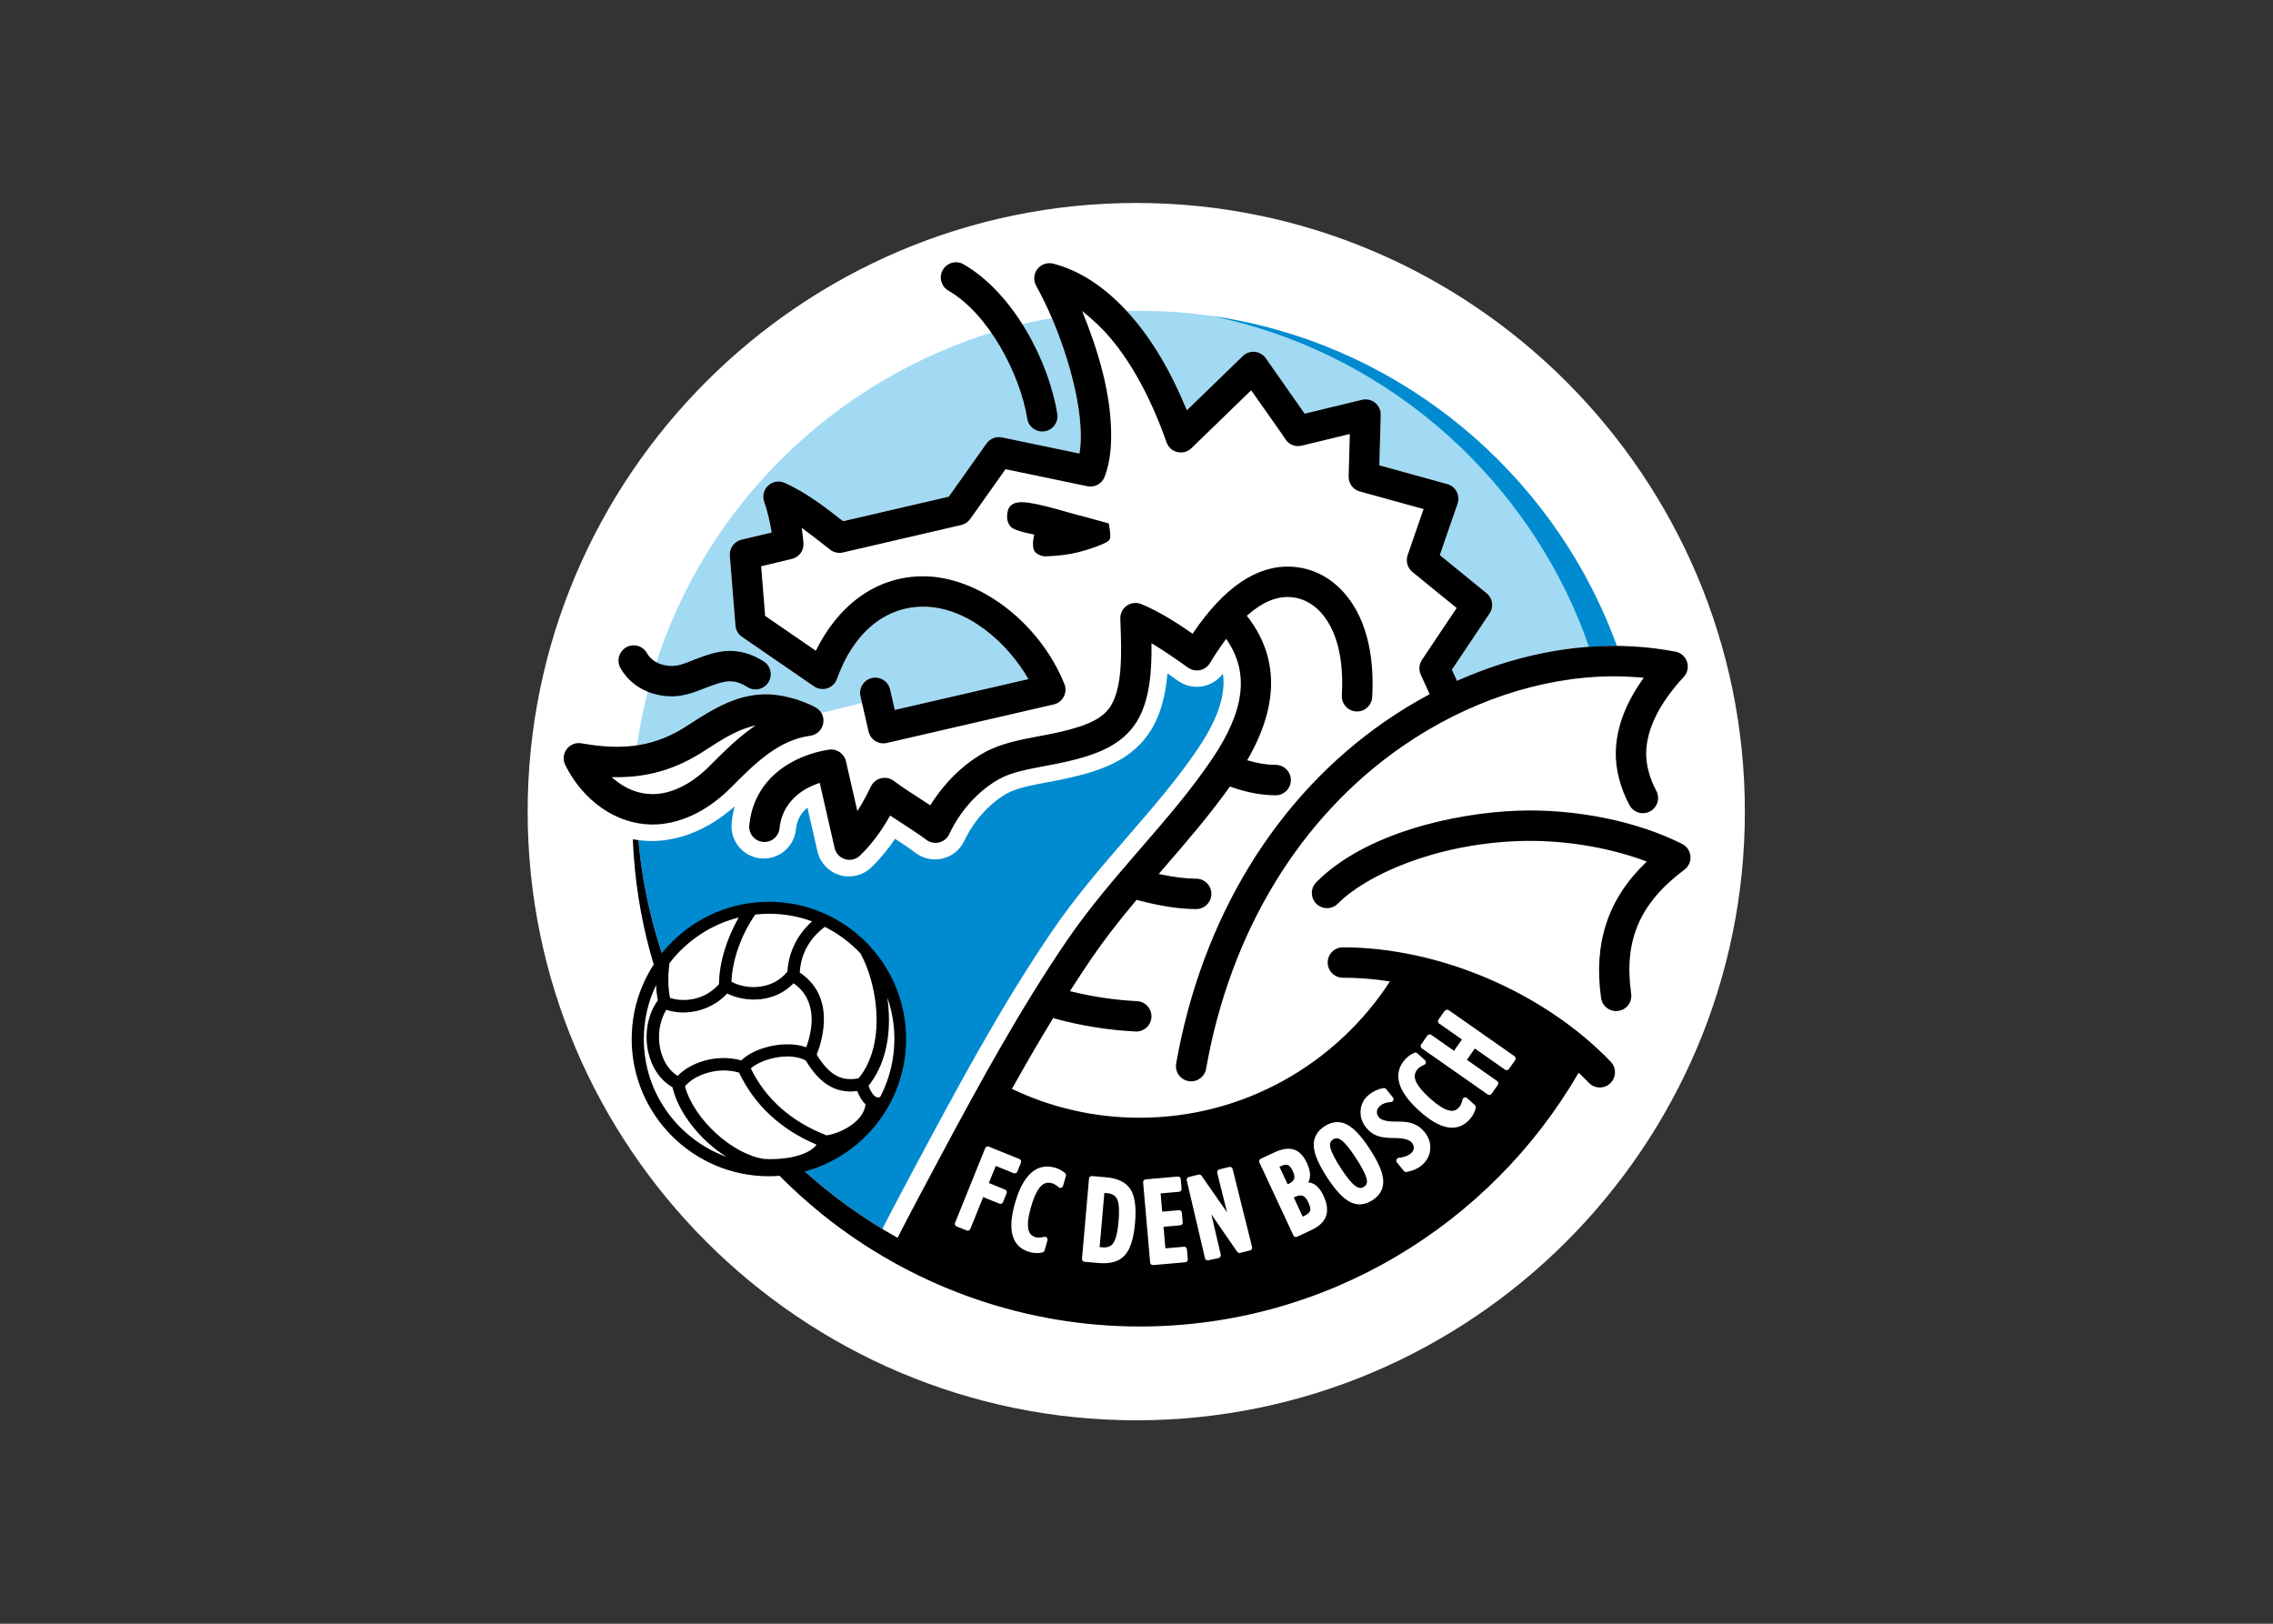 <svg clip-rule="evenodd" fill-rule="evenodd" stroke-linejoin="round" stroke-miterlimit="2" viewBox="0 0 560 400" xmlns="http://www.w3.org/2000/svg"><rect x="0" y="0" width="560" height="400" fill="#333333" stroke="none"/><g transform="matrix(.949 0 0 .949 130 50)"><path d="m158.001 0c87.022 0 157.999 70.977 157.999 158.001 0 87.022-70.977 157.999-157.999 157.999-87.025 0-158.001-70.977-158.001-157.999 0-87.024 70.976-158.001 158.001-158.001z" fill="#fff"/><path d="m158.823 27.995c33.657 0 64.439 12.724 87.777 33.61 15.835 14.17 28.244 32.099 35.804 52.355.043.119.236.646.371 1.014-10.101-.089-20.454 1.563-30.727 4.913-3.67 1.197-7.259 2.598-10.784 4.158l-1.317-2.882c3.258-4.873 6.524-9.745 9.787-14.617 1.138-1.702.799-3.959-.788-5.252l-12.14-9.891c1.537-4.449 3.077-8.898 4.614-13.348.355-1.026.267-2.165-.237-3.126-.505-.96-1.395-1.676-2.443-1.964l-17.632-4.859c.119-4.358.243-8.716.363-13.076.035-1.22-.511-2.408-1.461-3.175-.948-.769-2.225-1.056-3.409-.767l-14.881 3.61c-3.363-4.795-6.724-9.593-10.087-14.39-.664-.948-1.706-1.554-2.858-1.664-1.151-.109-2.286.29-3.118 1.095l-14.516 14.077c-3.814-9.251-8.696-18.216-15.501-25.636-.045-.05-.09-.098-.136-.148 1.038-.016 2.597-.037 3.319-.037zm-126.359 94.261c10.29-34.466 34.349-63.092 65.747-79.443 11.587-6.035 24.855-10.815 37.905-12.896 4.211 9.845 7.416 21.523 7.49 30.303.013 1.626-.098 3.224-.337 4.826l-20.128-4.19c-1.531-.318-3.115.302-4.021 1.58l-9.794 13.811-27.43 6.367c-4.751-3.727-9.611-7.45-15.152-9.956-1.437-.65-3.119-.382-4.286.683-1.163 1.063-1.582 2.714-1.065 4.204.903 2.608 1.526 5.277 1.956 7.997l-7.85 1.867c-1.873.445-3.172 2.234-3.018 4.152 0 0 1.458 18.129 1.458 18.131.095 1.187.714 2.256 1.696 2.932l18.707 12.868c1.003.69 2.291.878 3.448.504 1.157-.373 2.093-1.281 2.502-2.425 4.249-11.884 12.378-18.724 22.303-18.77 11.526-.052 22.051 9.458 27.405 18.796l-34.687 8.005-1.225-5.332c-.484-2.115-2.609-3.448-4.727-2.962-2.12.486-3.448 2.607-2.961 4.727 0 0 .166.725.405 1.769l-10.548 2.584c-.365-.622-.903-1.146-1.578-1.498-4.094-2.138-9.122-3.424-13.122-3.357-7.3.123-13.301 3.685-19.834 7.976-4.339 2.849-8.614 4.581-13.351 5.288.946-6.283 2.275-12.452 4.092-18.541z" fill="#a2daf4"/><path d="m177.649 29.349c46.103 6.641 84.619 37.288 102.412 78.791.968 2.256 1.858 4.539 2.714 6.836-2.407-.021-4.825.056-7.256.231-.749-2.125-1.498-4.227-2.352-6.319-16.412-40.196-52.126-70.588-95.518-79.539z" fill="#008bd0"/><path d="m28.748 165.397c1.02.137 2.047.216 3.082.23 7.542.114 15.243-3.071 21.924-9.016-.389 1.43-.652 2.897-.795 4.37-.447 4.607 2.925 8.704 7.532 9.151 4.602.447 8.705-2.935 9.152-7.533.246-2.546 1.448-4.359 2.989-5.653l2.601 11.362c.675 2.947 2.888 5.304 5.788 6.164 2.902.862 6.04.089 8.214-2.017 2.456-2.38 4.467-4.912 6.139-7.404 1.665 1.065 3.309 2.143 5.361 3.68 2.015 1.513 4.604 2.037 7.049 1.43s4.487-2.281 5.561-4.561c2.418-5.133 6.388-9.583 10.89-12.21 2.56-1.494 6.542-2.239 10.757-3.027 1.954-.367 3.974-.745 6.046-1.227 8.097-1.882 16.239-4.708 20.948-12.56 2.56-4.266 3.674-9.381 4.111-14.469.905.628 1.827 1.279 2.765 1.946 1.899 1.347 4.273 1.843 6.552 1.371 2.046-.425 3.852-1.597 5.072-3.272.706 4.613-.605 10.752-6.35 19.307-5.372 7.999-11.71 15.32-18.417 23.07-6.661 7.695-13.547 15.652-19.554 24.474-13.384 19.653-24.617 40.655-35.809 61.597l-2.737 5.12c-1.896 3.541-3.737 7.09-5.538 10.612-34.267-20.699-58.43-56.552-63.061-98.163-.1-.887-.191-1.879-.272-2.772z" fill="#008bd0"/><path d="m62.629 181.401c-19.642 0-35.622 15.981-35.622 35.623s15.98 35.622 35.622 35.622c19.643 0 35.622-15.98 35.622-35.622s-15.979-35.623-35.622-35.623z"/><path d="m57.441 136.084c-3.353.985-6.844 3.033-11.389 6.017-7.374 4.843-14.797 7.052-23.362 6.952l-.904-.011.693.579c2.935 2.455 6.3 3.778 9.735 3.83 4.925.074 10.245-2.507 14.98-7.266 3.293-3.313 6.702-6.737 10.527-9.533l1.491-1.089zm215.408 89.687c-22.819 39.326-65.393 65.878-113.977 65.878-29.049 0-57.184-9.688-80.047-27.264-28.95-22.255-48.449-56.241-51.268-94.738-.108-1.462-.191-3.005-.25-4.482.445.083.959.157 1.442.233.08.892.171 1.883.27 2.771 4.806 43.191 30.656 80.18 67.006 100.459 3.547-6.91 7.197-13.753 11.183-21.198 10.331-19.292 20.606-38.078 32.692-55.827 5.855-8.597 12.645-16.443 19.211-24.031 6.801-7.856 13.214-15.266 18.73-23.479 8.299-12.357 9.495-22.068 3.761-30.564l-.254-.376-.272.366c-1.313 1.769-2.644 3.767-3.96 5.935-.564.934-1.503 1.597-2.572 1.818-1.069.222-2.192-.014-3.082-.645-2.926-2.076-6.033-4.252-9.02-6.048l-.493-.296.005.575c.056 6.152-.317 13.941-3.718 19.611-3.855 6.428-10.993 8.85-18.131 10.51-1.979.461-3.946.828-5.85 1.185-4.598.861-8.943 1.673-12.163 3.553-5.327 3.111-9.82 8.128-12.649 14.13-.508 1.077-1.461 1.859-2.618 2.148-1.155.287-2.364.041-3.317-.673-2.064-1.548-4.248-2.958-6.36-4.32l-2.76-1.8-.288-.186c-.002-.002-.171.297-.171.297-2.255 3.99-4.754 7.291-7.643 10.089-1.021.99-2.502 1.353-3.865.951-1.364-.406-2.408-1.518-2.725-2.904l-3.792-16.563-.079-.347-.338.115c-5.891 2.001-9.572 6.25-10.096 11.656-.103 1.047-.607 1.992-1.421 2.662-.814.671-1.839.985-2.886.883-2.165-.21-3.755-2.143-3.544-4.308 1.191-12.279 11.442-18.195 20.637-19.637 2.038-.32 3.995 1.004 4.456 3.015l2.786 12.172.174.761.413-.663c1.033-1.66 2.053-3.537 3.117-5.742.514-1.066 1.469-1.838 2.619-2.117 1.151-.282 2.353-.033 3.299.676 2.057 1.543 4.236 2.947 6.342 4.307l2.871 1.873.275.179c.002.002.176-.276.176-.276 3.463-5.531 8.1-10.092 13.409-13.191 4.402-2.569 9.631-3.547 14.689-4.495 1.832-.342 3.711-.694 5.514-1.113 7.546-1.755 11.233-3.686 13.153-6.885 3.02-5.035 2.692-14.198 2.45-20.887l-.055-1.624c-.046-1.342.585-2.602 1.691-3.37 1.103-.767 2.507-.918 3.754-.404 4.731 1.95 9.255 4.888 13.057 7.505l.267.184.183-.268c8.006-11.795 16.546-17.558 25.379-17.131 5.239.253 9.948 2.543 13.618 6.624 6.997 7.782 7.906 19.109 7.436 27.241-.06 1.052-.528 2.018-1.315 2.719s-1.799 1.053-2.85.992c-2.172-.125-3.837-1.994-3.71-4.166.383-6.634-.247-15.751-5.427-21.51-2.232-2.482-5.044-3.872-8.132-4.022-3.532-.17-7.192 1.4-10.88 4.666l-.225.2.184.237c8.106 10.476 8.14 22.891.104 36.902l-.205.355.393.113c2.539.736 4.831 1.094 7.01 1.094 2.174 0 3.944 1.769 3.944 3.944s-1.77 3.944-3.944 3.944c-3.65 0-7.462-.715-11.652-2.186l-.228-.081-.142.197c-2.337 3.274-5.022 6.744-8.207 10.608-2.847 3.458-5.829 6.903-8.713 10.237l-1.075 1.244-.36.415.538.111c3.507.724 6.687 1.107 9.2 1.107 2.174 0 3.944 1.77 3.944 3.944 0 2.176-1.77 3.944-3.944 3.944-4.365 0-9.221-.742-15.281-2.336l-.198-.053-.131.157c-4.808 5.737-8.472 10.499-11.528 14.987-1.769 2.598-3.583 5.346-5.392 8.17l-.241.379.436.107c5.551 1.364 11.262 2.204 16.976 2.493 2.172.11 3.849 1.966 3.74 4.138-.111 2.172-1.966 3.85-4.138 3.739-7.147-.361-14.262-1.509-21.147-3.412l-.235-.065-.126.208c-3.653 5.991-7.176 12.088-10.582 18.168 10.063 4.797 21.307 7.486 33.163 7.486 27.17 0 51.15-14.111 64.989-35.378-4.099-.637-8.194-.969-12.221-.969-2.176 0-3.944-1.77-3.944-3.944 0-2.176 1.768-3.944 3.944-3.944 24.925 0 52.222 11.66 69.542 29.705 1.506 1.569 1.455 4.071-.114 5.578-.76.728-1.76 1.118-2.812 1.097-1.054-.022-2.036-.452-2.765-1.211-.856-.891-1.738-1.762-2.644-2.618zm17.219-54.985c-9.882-3.671-21.85-5.544-32.836-5.145-21.994.801-39.727 8.98-46.896 16.242-.739.747-1.727 1.164-2.781 1.171-1.055.005-2.049-.398-2.798-1.137-.749-.738-1.164-1.727-1.173-2.781-.006-1.054.398-2.047 1.139-2.796 12.607-12.772 36.011-17.992 52.222-18.583 14.997-.545 30.987 2.679 42.772 8.625 1.225.62 2.03 1.807 2.153 3.176.121 1.367-.464 2.677-1.563 3.501-11.64 8.736-15.774 18.372-13.822 32.217.147 1.039-.121 2.079-.756 2.92-.635.844-1.557 1.389-2.598 1.535-2.154.303-4.153-1.202-4.456-3.355-2.003-14.199 1.76-25.668 11.503-35.06l.37-.355zm-248.346-35.279c6.533-4.291 12.535-7.852 19.834-7.975 4-.068 9.028 1.217 13.122 3.357 1.525.796 2.353 2.471 2.061 4.167-.294 1.695-1.636 2.996-3.341 3.234-8.394 1.177-14.332 7.146-20.619 13.464-6.253 6.286-13.6 9.691-20.684 9.586-9.081-.137-17.636-6.049-22.326-15.43-.671-1.343-.531-2.924.37-4.127.898-1.202 2.376-1.784 3.854-1.519 11.434 2.048 19.466.668 27.729-4.757zm10.099-19.212c3.214-.156 6.397.753 9.46 2.703.888.565 1.503 1.444 1.731 2.472.229 1.029.044 2.085-.522 2.974-.566.888-1.444 1.503-2.473 1.733-1.028.227-2.084.042-2.973-.524-1.707-1.085-3.245-1.555-4.841-1.478-1.683.082-3.418.727-5.427 1.476-.001 0-1.248.477-1.248.477-2.587 1.005-5.521 2.143-9.079 1.918-5.423-.346-9.927-3.019-12.356-7.332-1.066-1.895-.393-4.305 1.502-5.372 1.894-1.066 4.304-.392 5.372 1.502 1.109 1.972 3.233 3.153 5.982 3.328 1.968.124 3.721-.581 5.577-1.327.482-.194.981-.395 1.496-.586 2.294-.854 4.893-1.822 7.799-1.964zm241.181 36.295c.498.929.604 1.995.3 3.005-.303 1.008-.983 1.838-1.91 2.337-1.917 1.029-4.312.306-5.341-1.609-2.411-4.49-3.674-9.432-3.556-13.915.114-4.393 1.342-8.866 3.656-13.353 1.051-2.035 2.28-3.947 3.601-5.815-2.794-.231-5.584-.386-8.389-.363-18.222.163-37.44 6.578-54.114 18.061-26.677 18.372-44.831 48.139-51.12 83.811-.378 2.143-2.427 3.578-4.569 3.2-1.038-.183-1.942-.758-2.547-1.621-.604-.864-.836-1.91-.653-2.948 6.659-37.771 25.984-69.356 54.416-88.939 3.669-2.526 7.474-4.829 11.396-6.932l-2.315-5.072c-.565-1.235-.445-2.702.311-3.832 0 0 6.672-9.969 9.013-13.464-3.83-3.12-7.662-6.242-11.495-9.363-1.273-1.04-1.775-2.79-1.235-4.347l4.14-11.978-16.557-4.563c-1.757-.484-2.946-2.092-2.897-3.912.102-3.668.206-7.337.306-11.006l-12.479 3.027c-1.564.38-3.294-.212-4.16-1.568-.779-1.223-7.309-10.428-8.977-12.807l-15.506 15.033c-.968.941-2.333 1.319-3.649 1.008-1.315-.311-2.369-1.256-2.815-2.532-3.903-11.102-8.832-20.254-14.481-26.964-2.244-2.666-4.714-4.967-7.429-7.12 4.146 10.198 7.592 21.492 7.535 32.587-.019 3.858-.535 7.427-1.698 10.447-.699 1.813-2.586 2.839-4.486 2.443-7.078-1.473-14.158-2.947-21.237-4.42l-9.167 12.928c-.56.789-1.386 1.342-2.326 1.561l-30.726 7.132c-1.169.27-2.378.003-3.318-.733l-1.4-1.101c-1.971-1.549-3.949-3.083-5.976-4.562.181 1.302.344 2.601.453 3.91.163 1.959-1.106 3.711-3.017 4.164-2.655.633-5.312 1.267-7.969 1.898l1.036 12.885 13.16 9.052c5.42-11.034 14.91-19.269 27.747-19.328 14.487-.066 30.299 11.944 36.78 27.938.434 1.072.377 2.274-.157 3.301-.534 1.025-1.486 1.763-2.613 2.023l-43.331 10.002c-1.012.233-2.098.052-2.978-.499-.894-.559-1.517-1.433-1.753-2.461l-2.107-9.183c-.487-2.12.841-4.24 2.961-4.727 2.118-.485 4.242.847 4.727 2.962l1.225 5.332 34.688-8.005c-5.355-9.338-15.88-18.847-27.406-18.796-9.925.046-18.054 6.886-22.303 18.77-.409 1.144-1.345 2.052-2.502 2.425-1.157.375-2.446.187-3.448-.504l-18.706-12.868c-.983-.675-1.602-1.744-1.697-2.932 0-.002-1.458-18.13-1.458-18.13-.154-1.918 1.145-3.708 3.019-4.153l7.849-1.866c-.431-2.721-1.053-5.389-1.956-7.998-.517-1.49-.098-3.141 1.066-4.204 1.166-1.064 2.848-1.332 4.285-.682 5.542 2.505 10.401 6.228 15.152 9.956l27.43-6.367 9.794-13.812c.905-1.277 2.489-1.898 4.021-1.58l20.128 4.191c.239-1.602.35-3.201.337-4.827-.096-11.474-5.544-27.902-11.594-38.721-.773-1.379-.647-3.081.319-4.334s2.58-1.806 4.111-1.41c6.787 1.757 13.247 5.937 19.196 12.426 6.805 7.42 11.687 16.384 15.5 25.635l14.517-14.076c.831-.805 1.966-1.205 3.117-1.096 1.153.11 2.194.716 2.859 1.664 3.363 4.798 6.723 9.596 10.086 14.391l14.882-3.611c1.184-.288 2.461-.001 3.409.767.95.767 1.496 1.954 1.461 3.176-.121 4.359-.244 8.718-.363 13.076l17.631 4.858c1.047.288 1.938 1.004 2.443 1.964.505.962.592 2.1.238 3.126-1.537 4.451-3.077 8.899-4.614 13.348l12.14 9.892c1.587 1.292 1.925 3.55.787 5.252-3.262 4.872-6.528 9.744-9.786 14.617l1.316 2.882c3.526-1.56 7.115-2.961 10.785-4.158 15.51-5.058 31.201-6.246 45.935-3.413 1.405.27 2.556 1.284 3.004 2.642.447 1.359.121 2.856-.85 3.907-6.313 6.84-9.593 13.429-9.755 19.591-.08 3.134.851 6.677 2.623 9.977zm-167.679-68.641c-.809-.95-1.06-2.348-.69-3.963.36-1.576 1.636-2.354 3.794-2.316 4.293.16 11.481 2.662 16.215 3.804.684.165 4.941 1.346 6.225 1.715.123.498.369 2.061.397 3.281.023 1.011-.578 1.445-1.664 1.929-2.168.963-4.46 1.709-6.758 2.285-2.781.698-5.643.934-8.328 1.046-1.194.05-2.578-.649-3.024-1.527-.301-.592-.34-1.518-.264-2.402.056-.646.173-1.271.295-1.727-2.254-.424-5.563-1.195-6.198-2.125zm-12.148-68.026c13.067 7.553 22.126 25.245 24.32 38.818.346 2.146-1.117 4.175-3.264 4.522-1.04.168-2.084-.079-2.938-.695-.855-.616-1.418-1.529-1.586-2.569-1.877-11.608-10.049-27.218-20.48-33.247-1.883-1.087-2.529-3.504-1.441-5.388 1.089-1.882 3.506-2.529 5.389-1.441z"/><g fill="#fff"><path d="m162.391 275.705 8.324-.727c.396-.035.693-.386.658-.786l-.226-2.592c-.018-.192-.111-.368-.258-.492-.145-.123-.339-.183-.528-.166l-4.795.419-.49-5.595 4.323-.379c.397-.035.693-.385.658-.786l-.218-2.481c-.015-.192-.108-.368-.255-.492-.147-.123-.34-.183-.528-.166l-4.323.378-.414-4.741 4.793-.417c.396-.035.695-.386.66-.785l-.22-2.511c-.036-.398-.387-.693-.787-.658l-8.323.727c-.397.035-.691.388-.658.785l1.821 20.807c.037.397.387.693.786.658zm14.324-1.244 2.692-.587c.386-.097.625-.49.528-.879l-2.445-10.46 6.71 9.714c.181.261.968.487.772.292l2.568-.64c.187-.048.346-.164.445-.33.099-.163.128-.363.083-.549l-5.052-20.265c-.097-.388-.492-.624-.879-.528l-2.596.649c-.348.086-.614.531-.528.877l2.558 10.259-6.634-9.509c-.171-.246-.48-.362-.77-.289l-2.525.628c-.39.098-.622.494-.528.88l4.724 20.209c.047.187.165.348.33.447.166.099.36.127.547.081zm18.46-24.273.279-.131c.82-.38 1.478-.496 1.904-.331.434.171.88.722 1.286 1.595.387.831.498 1.509.332 2.012-.16.485-.632.912-1.402 1.271l-.277.128zm3.715 7.962.229-.108c.893-.417 1.603-.524 2.11-.318.531.211 1.028.813 1.483 1.788.556 1.192.541 1.826.429 2.146-.111.313-.5.81-1.724 1.381l-.202.093zm3.768-3.913c.246-.467.394-.965.443-1.485.099-1-.176-2.208-.818-3.586-.866-1.857-2.006-3.021-3.387-3.459-1.362-.429-3.07-.169-5.08.767l-3.501 1.633c-.365.169-.519.603-.351.962l8.826 18.93c.083.174.229.31.409.374.181.066.381.057.554-.023l3.71-1.73c2.005-.935 3.286-2.157 3.803-3.624.516-1.466.299-3.24-.65-5.274-.661-1.418-1.422-2.378-2.317-2.936-.495-.3-1.042-.483-1.641-.549zm23.008-5.186 1.81 2.234c.166.206.432.304.691.257.777-.138 1.481-.343 2.098-.605.636-.272 1.214-.616 1.71-1.018 1.389-1.125 2.174-2.527 2.336-4.167.159-1.639-.33-3.175-1.455-4.565-.793-.98-1.732-1.691-2.788-2.119-.912-.363-2.024-.56-3.388-.603-.828-.025-1.65.021-2.478-.038-2.006-.141-2.845-.639-3.193-1.07-.423-.519-.596-1.037-.532-1.578.066-.552.362-1.035.904-1.473.327-.265.715-.478 1.153-.632.45-.158.985-.261 1.588-.301.271-.018.509-.187.616-.432.107-.248.068-.537-.102-.748l-1.767-2.18c-.166-.208-.432-.305-.692-.258-.726.133-1.402.343-2.011.627-.62.285-1.211.654-1.753 1.095-1.307 1.057-2.036 2.426-2.169 4.067-.132 1.635.361 3.155 1.468 4.52.756.937 1.672 1.622 2.722 2.037 1.031.401 2.36.604 4.07.62.438-.003.891.005 1.329.023 1.873.081 3.146.48 3.702 1.166.405.502.574.992.518 1.503-.056.514-.338.969-.858 1.39-.32.261-.727.479-1.208.652-.507.182-1.132.324-1.854.419-.261.033-.481.206-.579.449-.096.246-.052.523.112.728zm20.259-14.85-2.044-1.841c-.19-.172-.462-.229-.708-.151-.245.079-.429.284-.483.536-.102.467-.23.878-.386 1.217-.14.317-.315.592-.528.827-.732.815-1.597 1.051-2.723.746-1.277-.341-2.88-1.377-4.768-3.077-2.033-1.831-3.302-3.402-3.769-4.666-.424-1.141-.235-2.101.589-3.016.171-.192.394-.378.663-.558.275-.18.602-.344.964-.486.233-.092.402-.299.448-.545.043-.246-.043-.502-.229-.668l-1.989-1.791c-.209-.19-.51-.239-.768-.127-.434.185-.86.424-1.265.711-.409.296-.793.642-1.145 1.031-1.651 1.836-2.144 3.943-1.461 6.263.651 2.195 2.376 4.564 5.13 7.044 2.74 2.468 5.121 3.866 7.279 4.277 2.263.429 4.223-.258 5.824-2.036.405-.45.727-.907.985-1.397.252-.468.448-.984.6-1.575.068-.262-.014-.539-.216-.718zm4.326-2.959 1.617-2.309c.228-.325.148-.778-.178-1.007l-7.855-5.502 2.057-2.94 7.856 5.501c.158.109.354.154.542.119.188-.033.356-.138.469-.297l1.614-2.307c.229-.327.151-.781-.176-1.01l-17.109-11.98c-.47-.33-1.009.247-1.009.178l-1.615 2.309c-.112.155-.153.351-.12.541.011.066.297.736.297.467l5.91 4.14-2.059 2.939-5.912-4.138c-.327-.229-.78-.147-1.007.178l-1.617 2.308c-.11.158-.153.353-.121.541.012.069.299.737.299.469l17.109 11.98c.157.109.351.154.541.121s.357-.145.467-.301zm-136.277 35.486c.369.149.795-.031.944-.401l3.339-8.267 4.209 1.701c.369.15.793-.028.943-.399l.932-2.309c.149-.369-.03-.793-.4-.942l-4.209-1.703 1.794-4.437 4.648 1.878c.178.072.377.071.554-.005.175-.073.316-.215.388-.395l.945-2.337c.149-.37-.03-.793-.402-.942l-7.932-3.207c-.371-.148-.794.033-.943.401l-7.824 19.365c-.15.371.029.793.401.944zm20.212 5.198.758-2.643c.071-.247.004-.516-.174-.702-.18-.187-.445-.263-.696-.2-.465.114-.89.177-1.263.189-.344.013-.67-.025-.974-.113-1.053-.301-1.645-.976-1.864-2.123-.252-1.296-.024-3.191.676-5.633.754-2.631 1.609-4.457 2.543-5.434.841-.88 1.784-1.133 2.969-.792.246.069.512.189.792.352.283.168.576.389.861.651.184.169.443.23.686.163.239-.068.431-.256.5-.499l.738-2.571c.078-.272-.009-.563-.223-.748-.356-.308-.758-.585-1.193-.826-.443-.236-.923-.431-1.428-.575-2.376-.681-4.485-.199-6.27 1.43-1.688 1.547-3.061 4.137-4.083 7.698-1.016 3.544-1.229 6.298-.653 8.417.608 2.224 2.082 3.683 4.383 4.344.582.166 1.135.256 1.688.272.53.021 1.082-.028 1.678-.151.262-.049.475-.245.549-.506zm10.384 2.926 3.708.325c3.061.267 5.344-.424 6.788-2.054 1.41-1.597 2.267-4.326 2.618-8.346.352-4.017-.018-6.847-1.132-8.655-1.139-1.852-3.268-2.928-6.327-3.195l-3.707-.325c-.4-.035-.75.264-.786.66l-1.82 20.806c-.035.398.26.749.658.784zm5.147-17.87.735.062c1.318.114 2.164.63 2.591 1.572.482 1.066.604 3.002.364 5.756-.241 2.758-.701 4.649-1.369 5.623-.587.86-1.509 1.222-2.816 1.109l-.731-.068zm61.378-6.452c-1.572-2.421-2.486-4.236-2.717-5.392-.254-1.242.247-1.748.713-2.05.46-.299 1.118-.548 2.141.178.958.686 2.244 2.266 3.821 4.695 1.618 2.49 2.553 4.323 2.781 5.446.188.929-.035 1.54-.719 1.986-.464.302-1.134.551-2.193-.204-.985-.699-2.273-2.267-3.827-4.659zm-3.573 2.386c2.172 3.344 4.106 5.431 5.912 6.377 1.923 1.004 3.908.857 5.897-.437 1.988-1.29 2.922-3.041 2.781-5.199-.136-2.034-1.255-4.648-3.427-7.99-2.18-3.359-4.118-5.455-5.925-6.409-1.915-1.012-3.896-.872-5.885.421-1.991 1.293-2.928 3.051-2.787 5.226.14 2.048 1.263 4.668 3.434 8.011z"/><path d="m51.596 247.613c-5.909-2.157-11.187-6.071-14.976-11.139-4.229-5.654-6.462-12.376-6.462-19.438 0-4.909 1.069-9.62 3.179-14.012.063 1.4.221 2.729.472 3.962-2.614 3.515-3.573 8.653-2.504 13.429.913 4.074 3.145 7.314 6.285 9.131 1.543 6.577 7.083 13.674 14.006 18.067zm-1.928-44.831c-4.301 4.814-10.135 4.456-12.708 3.572-.671-3.306-.452-6.713-.145-9.011 4.491-5.886 10.87-10.088 17.996-11.868-3.211 5.554-5.08 11.837-5.143 17.307zm17.767-3.294c-3.553 4.615-10.273 4.975-14.534 2.665.228-5.664 2.533-12.171 6.184-17.441 1.199-.133 2.409-.199 3.596-.199 3.83 0 7.581.663 11.151 1.971-3.853 3.462-6.062 7.951-6.397 13.004zm-11.958 23.081c-6.662-1.798-13.325.648-16.545 4.033-2.211-1.394-3.804-3.835-4.488-6.89-.804-3.589-.2-7.512 1.575-10.273 4.345 1.493 11.074.8 15.786-4.231 4.976 2.478 12.43 2.352 17.228-2.653 6.447 4.518 4.874 12.27 3.299 16.607-2.59-.907-5.849-1.011-9.198-.292-3.2.69-5.986 2.036-7.657 3.699zm36.052 9.475c-.151.076-.342.131-.514.143-.682.045-1.28-.671-1.615-1.159-.298-.433-.616-1.03-.927-1.851 4.047-4.968 5.886-12.245 5.176-20.504-.067-.793-.159-1.595-.274-2.395 1.215 3.452 1.832 7.064 1.832 10.759-.001 5.214-1.272 10.4-3.678 15.007zm-5.59-4.848c-4.481.945-7.646-.828-10.897-6.109.768-1.956 1.998-5.765 1.857-9.831-.173-4.957-2.278-8.823-6.259-11.495.293-4.815 2.481-8.8 6.502-11.852 3.476 1.734 6.593 4.057 9.26 6.9 2.13 3.882 3.604 9.032 4.043 14.141.64 7.451-.961 13.929-4.506 18.246zm1.78 6.805c-.476 4.323-6.153 7.431-10.122 8.033-9.166-3.572-15.781-9.418-19.663-17.375 2.638-2.421 9.827-4.375 14.255-2.072 1.664 2.75 3.29 4.644 5.116 5.959 2.405 1.732 5.178 2.398 8.244 1.979.586 1.484 1.315 2.652 2.17 3.476zm-12.718 10.45c-2.583 3.378-9.816 3.963-13.59 3.705-8.31-1.191-18.28-10.339-20.567-18.852 2.074-2.631 8.044-5.298 14.042-3.56 4.016 8.442 10.783 14.737 20.115 18.707z"/></g></g></svg>